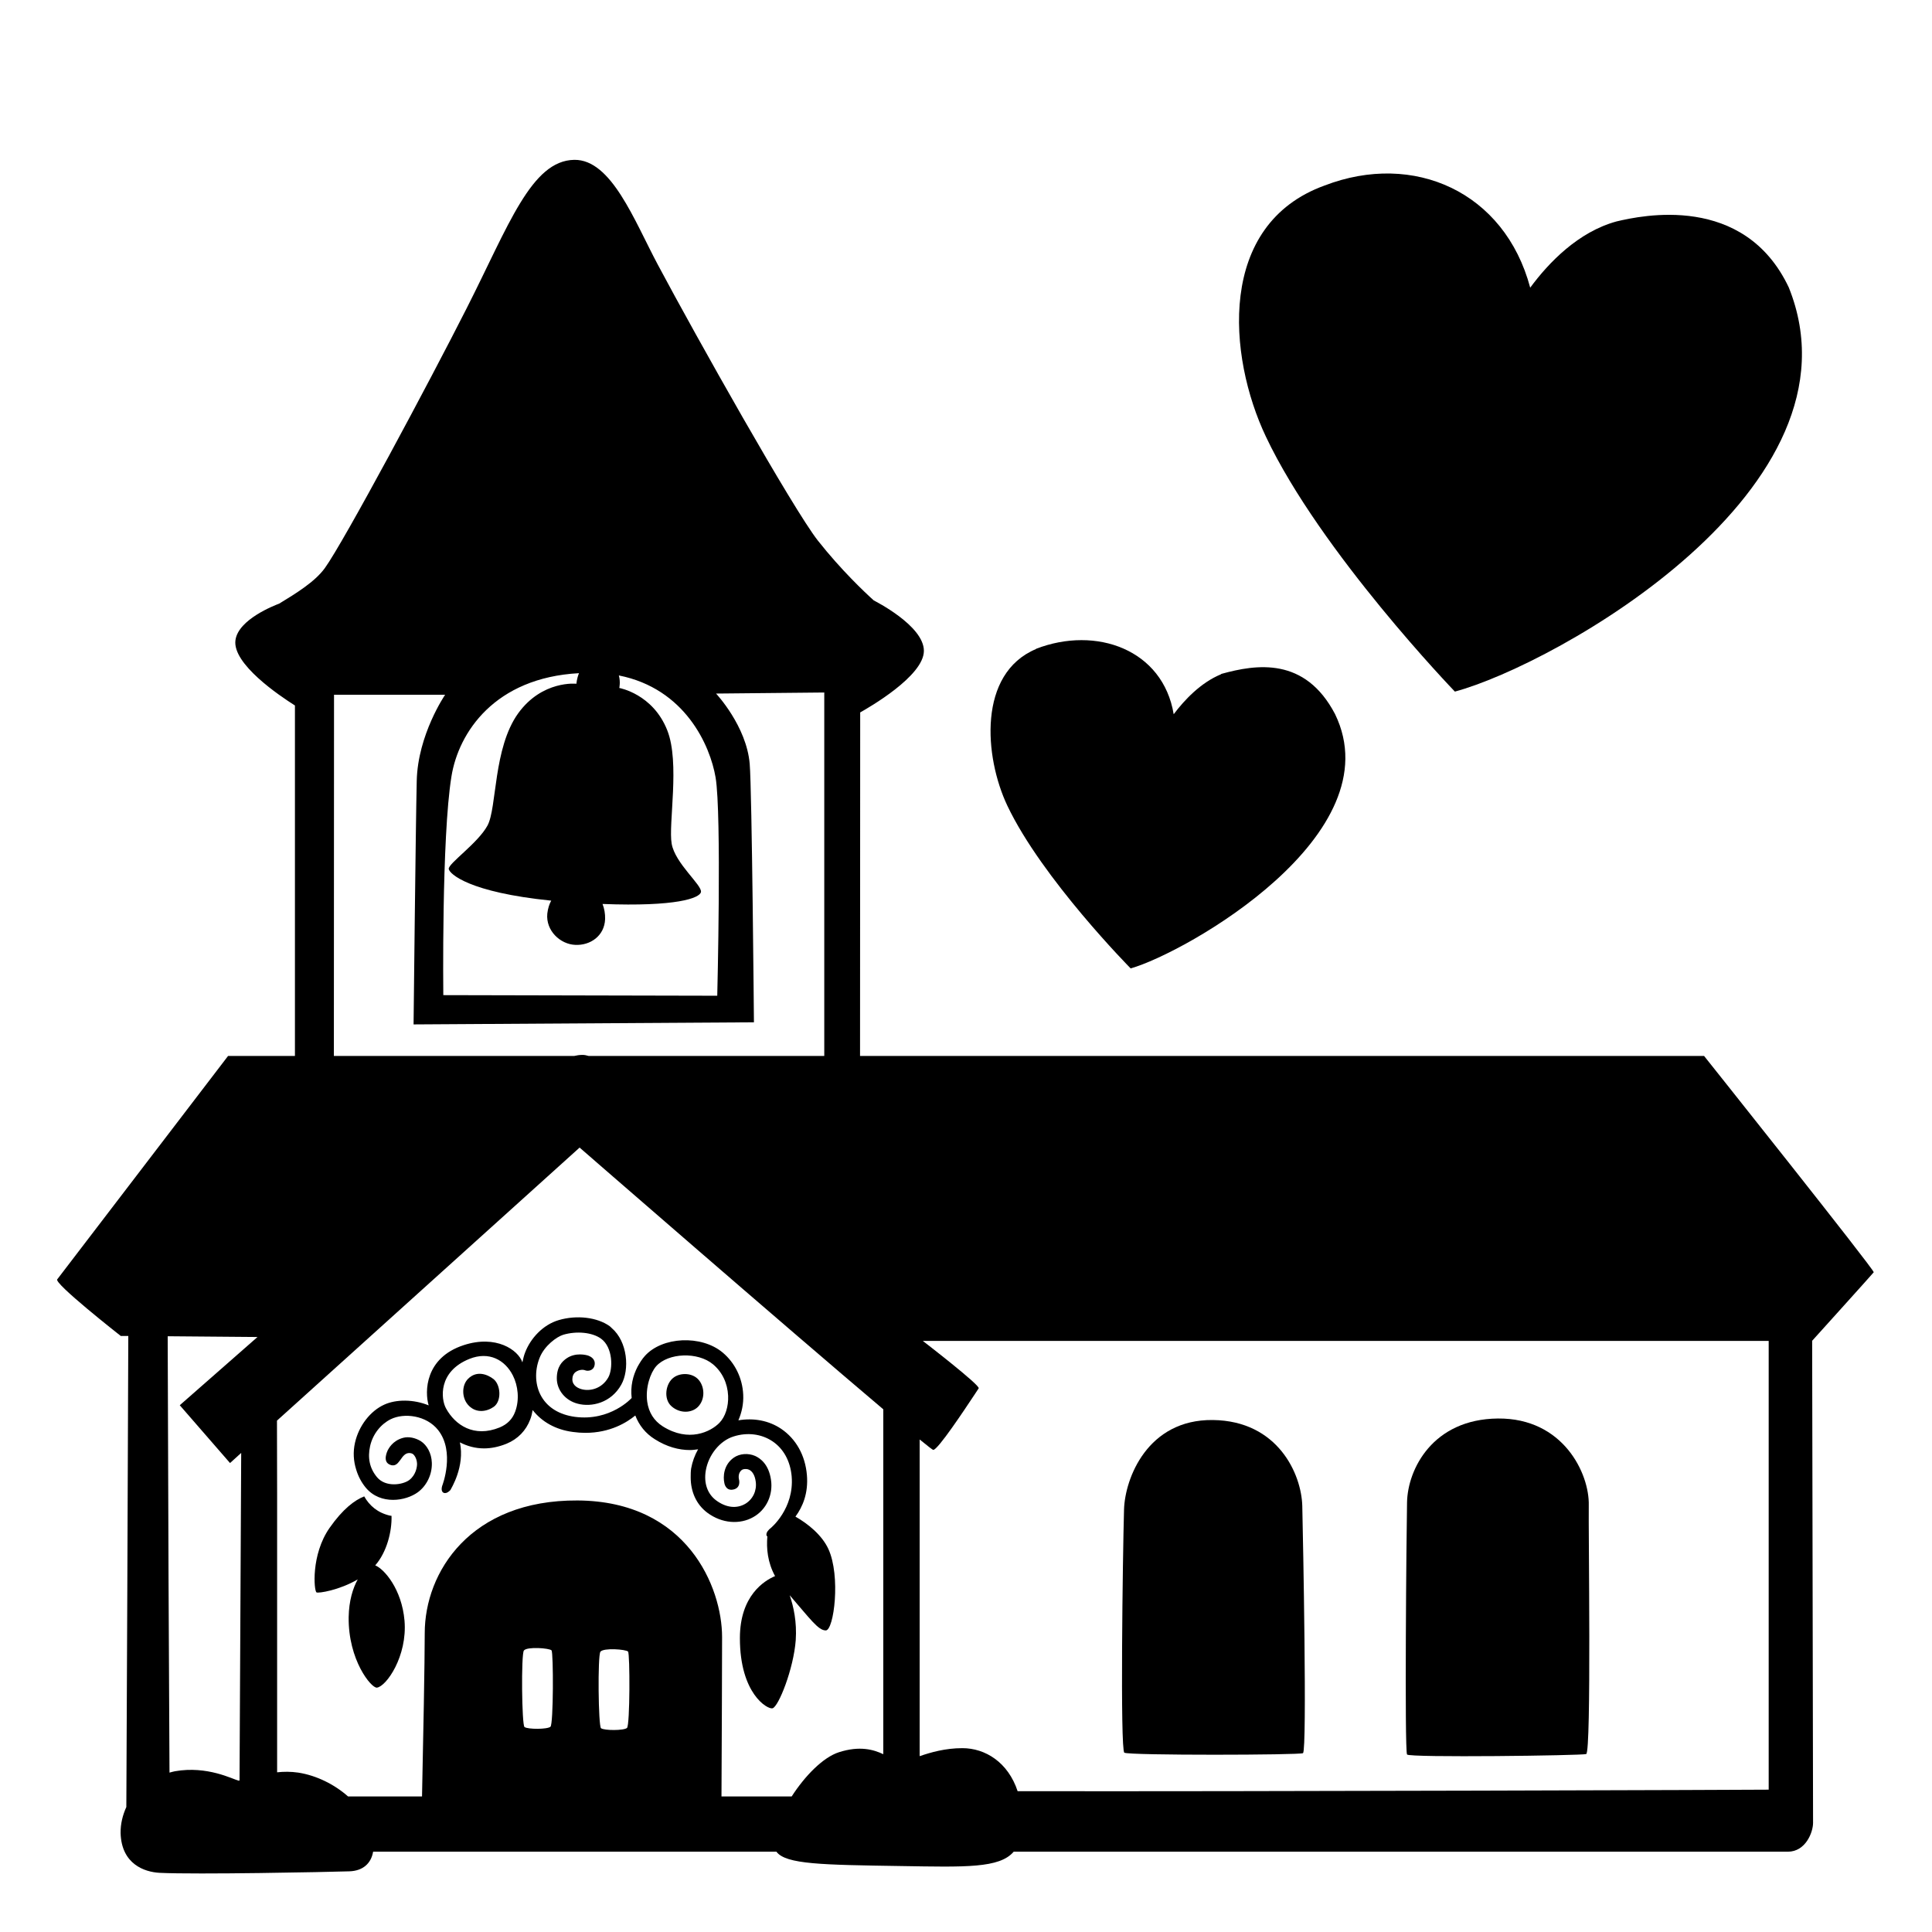 <svg viewBox="0 0 128 128" xmlns="http://www.w3.org/2000/svg" xmlns:xlink="http://www.w3.org/1999/xlink">
  <g>
    <path d="M105.26,99.73c0.05-2.11-1.7-5.79-6.02-5.75c-4.32,0.04-5.98,3.36-6.02,5.56c-0.04,1.95-0.17,16.39,0,16.7 c0.12,0.22,11.62,0.07,11.87-0.03C105.44,116.08,105.23,101.11,105.26,99.73z"/>
    <path d="M80.35,94.08c-4.32-0.05-5.82,3.86-5.88,5.93c-0.09,3.17-0.26,15.92,0.02,16.11c0.28,0.19,11.71,0.16,11.84,0.03 c0.27-0.28,0-14.26-0.05-16.37C86.23,97.67,84.67,94.13,80.35,94.08z"/>
    <path d="M24.86,103.71c0.77-0.88,1.11-2.25,1.08-3.28c-0.03-0.01-0.05-0.01-0.08-0.01c-0.85-0.19-1.39-0.68-1.73-1.28 c-0.64,0.25-1.42,0.84-2.29,2.08c-1.25,1.78-1.04,4.19-0.87,4.28c0.13,0.07,1.5-0.14,2.73-0.86c-0.32,0.58-0.58,1.41-0.6,2.49 c-0.04,2.85,1.5,4.72,1.87,4.68c0.62-0.07,2.03-2.08,1.83-4.44C26.62,105.29,25.46,103.95,24.86,103.71z"/>
    <path d="M44.64,91.26c-0.55,0.39-0.7,1.43-0.15,1.91c0.55,0.49,1.34,0.46,1.76,0.03c0.49-0.51,0.43-1.34,0.03-1.79 C45.88,90.95,45.09,90.93,44.64,91.26z"/>
    <path d="M31.01,91.35c-0.44,0.44-0.43,1.31,0.06,1.79c0.49,0.49,1.17,0.4,1.65,0.06c0.52-0.38,0.46-1.44-0.02-1.83 C32.29,91.05,31.58,90.78,31.01,91.35z"/>
    <path d="M52.7,100.48c0.48-0.65,0.86-1.55,0.76-2.75c-0.11-1.31-0.72-2.4-1.71-3.07c-0.82-0.55-1.82-0.73-2.83-0.56 c0.22-0.51,0.35-1.09,0.32-1.7c-0.05-1.1-0.55-2.11-1.36-2.79c-1.41-1.18-4.01-1.06-5.16,0.23c-0.19,0.21-0.34,0.46-0.48,0.71 c-0.31,0.6-0.48,1.3-0.39,2.07c0,0-1.4,1.56-3.76,1.25c-1.02-0.14-1.78-0.6-2.21-1.33c-0.43-0.73-0.48-1.7-0.13-2.58 c0.32-0.81,1.14-1.4,1.57-1.53c0.89-0.26,1.92-0.16,2.5,0.26c0.79,0.57,0.8,2,0.48,2.57c-0.42,0.74-1.2,0.93-1.76,0.78 c-0.19-0.05-0.62-0.21-0.62-0.66c0-0.2,0.08-0.39,0.23-0.49c0.2-0.14,0.46-0.17,0.63-0.1c0.15,0.06,0.53,0.04,0.61-0.33 c0.09-0.42-0.27-0.59-0.4-0.64s-0.86-0.24-1.46,0.18c-0.27,0.19-0.64,0.53-0.64,1.32c0,0.77,0.56,1.47,1.39,1.68 c0.91,0.24,2.2-0.05,2.88-1.26c0.56-0.99,0.43-2.85-0.64-3.76c-0.05-0.04-0.08-0.09-0.13-0.12c-0.83-0.59-2.18-0.75-3.37-0.4 c-1.06,0.31-1.87,1.22-2.22,2.12c-0.09,0.22-0.14,0.45-0.19,0.68c-0.28-0.83-1.75-1.84-3.89-1.14c-2.57,0.84-2.59,3.09-2.32,3.99 c-1-0.41-2.15-0.41-2.94-0.05c-0.93,0.42-1.69,1.41-1.94,2.52c-0.14,0.62-0.1,1.22,0.08,1.79c0.13,0.43,0.34,0.84,0.64,1.2 c0.49,0.58,1.15,0.8,1.8,0.8c0.63,0,1.24-0.21,1.65-0.51c0.58-0.43,0.95-1.18,0.92-1.95c-0.02-0.64-0.33-1.17-0.73-1.43 c-0.36-0.22-0.8-0.32-1.17-0.22c-0.72,0.19-0.97,0.74-1.02,0.82c-0.04,0.09-0.34,0.72,0.1,0.94c0.44,0.22,0.63-0.19,0.69-0.24 c0.06-0.05,0.22-0.38,0.46-0.48c0.11-0.04,0.26-0.06,0.41,0.03c0.09,0.06,0.26,0.28,0.28,0.63c0.01,0.21-0.07,0.76-0.52,1.1 c-0.44,0.32-1.56,0.49-2.13-0.19c-0.5-0.6-0.63-1.29-0.46-2.06c0.18-0.81,0.72-1.46,1.36-1.78c0.88-0.44,2.37-0.27,3.15,0.72 c1.13,1.44,0.28,3.66,0.27,3.68c0,0-0.13,0.37,0.09,0.47c0.06,0.03,0.12,0.02,0.17,0.01c0.15-0.04,0.28-0.19,0.28-0.19 c0.04-0.09,0.97-1.55,0.63-3.16c0.48,0.25,1.02,0.4,1.6,0.4c0.47,0,0.97-0.1,1.49-0.31c0.75-0.31,1.29-0.87,1.57-1.61 c0.08-0.2,0.12-0.41,0.16-0.62c0.61,0.78,1.52,1.3,2.66,1.45c0.29,0.04,0.56,0.06,0.83,0.06c1.65,0,2.75-0.69,3.31-1.15 c0.25,0.65,0.68,1.19,1.29,1.57c0.8,0.51,1.6,0.72,2.34,0.72c0.18,0,0.36-0.03,0.53-0.05c-0.22,0.39-0.38,0.82-0.46,1.27 c-0.03,0.2-0.03,0.4-0.03,0.59c0,0.95,0.37,1.79,1.1,2.34c0.98,0.73,2.17,0.79,3.05,0.29c0.87-0.49,1.32-1.48,1.17-2.47 c-0.15-1.04-0.72-1.43-1.05-1.58c-0.46-0.2-1.02-0.16-1.41,0.11c-0.69,0.48-0.72,1.28-0.63,1.68c0,0,0.07,0.53,0.57,0.44 c0.56-0.1,0.4-0.67,0.4-0.67c-0.01-0.04-0.1-0.43,0.2-0.64c0.07-0.05,0.27-0.09,0.46-0.01c0.23,0.1,0.4,0.39,0.45,0.8 c0.08,0.59-0.19,1.16-0.69,1.46c-0.58,0.34-1.28,0.26-1.94-0.23c-0.57-0.43-0.82-1.14-0.68-1.97c0.18-1.05,0.94-1.98,1.84-2.26 c0.91-0.29,1.85-0.17,2.58,0.32c0.73,0.49,1.18,1.31,1.27,2.32c0.18,2.14-1.37,3.43-1.45,3.48c0,0-0.29,0.24-0.21,0.45 c0.01,0.03,0.03,0.04,0.05,0.05c0,0,0,0,0,0c-0.07,0.78,0.01,1.72,0.51,2.63c-0.71,0.3-2.33,1.29-2.33,4.11 c0,3.69,1.83,4.73,2.16,4.65c0.4-0.1,1.4-2.62,1.54-4.52c0.08-1.2-0.14-2.21-0.4-2.97c1.37,1.58,1.89,2.33,2.39,2.33 c0.54,0,1-3.61,0.17-5.4C54.45,101.69,53.51,100.94,52.7,100.48z M34.13,93.53c-0.18,0.49-0.52,0.83-1.02,1.04 c-1.71,0.7-2.96-0.16-3.56-1.26c-0.34-0.61-0.54-2.44,1.55-3.28c1.3-0.52,2.36,0.07,2.88,1.1C34.32,91.8,34.43,92.73,34.13,93.53z M47.66,94.27c-0.58,0.59-2.03,1.31-3.75,0.23c-0.58-0.37-0.93-0.92-1.03-1.63c-0.13-0.94,0.21-1.91,0.59-2.35 c0.8-0.9,2.77-0.97,3.77-0.13c0.61,0.51,0.96,1.25,1,2.08C48.27,93.18,48.06,93.86,47.66,94.27z"/>
    <path d="M124.14,84.29C124.14,84.29,124.14,84.29,124.14,84.29c0.05-0.16-11.24-14.33-11.24-14.33H56.98l0.01-22.76 c0.53-0.3,4.22-2.4,4.22-4.08c0-1.67-3.25-3.3-3.32-3.34c-0.59-0.53-2.17-2.02-3.7-3.96c-1.64-2.08-8.07-13.52-10.6-18.27 c-1.57-2.94-3.08-6.99-5.54-6.96c-2.85,0.04-4.35,4.35-7.12,9.81c-2.46,4.86-8.15,15.5-9.41,17.24c-0.66,0.91-1.92,1.68-3.02,2.35 c-0.31,0.12-2.71,1.04-2.9,2.42c-0.22,1.57,2.91,3.68,3.94,4.33v23.22h-4.43L3.8,84.75C3.47,84.96,8,88.51,8,88.51l0.5,0 c-0.03,8.71-0.1,25.68-0.13,31.21c-0.24,0.53-0.39,1.11-0.38,1.73c0.06,2.06,1.59,2.58,2.59,2.63c2.44,0.12,11-0.05,12.57-0.1 c0.9-0.03,1.44-0.53,1.57-1.3c0.85,0,21.78,0,26.72,0c0.62,0.84,3.03,0.87,8.25,0.95c4.29,0.07,6.53,0.15,7.47-0.95 c24.76,0,50.68,0,51.29,0c1.18,0,1.67-1.29,1.67-1.91c0-0.04-0.06-31.94-0.06-31.94S124.15,84.3,124.14,84.29z M38.36,44.6 c-0.15,0.36-0.17,0.7-0.17,0.7s-2.26-0.25-3.86,1.96c-1.66,2.31-1.4,6.26-2.03,7.43s-2.61,2.52-2.57,2.88 c0.05,0.33,1.35,1.55,6.79,2.1c-0.13,0.23-0.22,0.52-0.26,0.86c-0.11,1.13,0.86,2.03,1.85,2.07c0.99,0.05,1.94-0.59,1.98-1.71 c0.01-0.35-0.05-0.69-0.17-1c4.9,0.19,6.44-0.39,6.52-0.79c0.09-0.45-1.71-1.89-1.94-3.2s0.56-5.36-0.29-7.51 c-0.95-2.42-3.18-2.81-3.18-2.81s0.09-0.4-0.03-0.83c4.39,0.87,6.05,4.64,6.41,6.76c0.41,2.43,0.11,14.46,0.11,14.46l-18.15-0.04 c0,0-0.12-10.44,0.54-14.49C30.38,48.53,32.77,44.9,38.36,44.6z M22.13,46.03h7.36c0,0-1.81,2.64-1.88,5.7 c-0.07,3-0.21,16.14-0.21,16.14l22.55-0.14c0,0-0.13-15.35-0.28-17.12c-0.21-2.51-2.23-4.66-2.23-4.66l7.17-0.07v24.08H39 c-0.14-0.04-0.27-0.07-0.4-0.07c-0.21,0-0.39,0.03-0.56,0.07H22.12L22.13,46.03z M15.8,117.97c-0.38-0.09-2.06-1-4.21-0.62 c-0.12,0.02-0.24,0.06-0.36,0.09c-0.03-4.15-0.1-20.4-0.12-28.91l5.95,0.05l-5.15,4.52l0.13,0.15l3.2,3.68l0.74-0.67l-0.11,21.7 C15.85,117.97,15.82,117.97,15.8,117.97z M36.47,114.4c-0.2,0.18-1.5,0.18-1.72,0.02c-0.18-0.12-0.23-4.83-0.04-5.07 c0.21-0.27,1.68-0.16,1.83-0.01C36.67,109.49,36.67,114.22,36.47,114.4z M41.54,114.48c-0.2,0.18-1.5,0.18-1.72,0.02 c-0.18-0.12-0.23-4.83-0.04-5.07c0.21-0.27,1.68-0.16,1.83-0.01C41.74,109.57,41.74,114.3,41.54,114.48z M55.58,116.09 c-1.06,0.34-2.26,1.58-3.13,2.93h-4.65c0.02-3.7,0.04-9.09,0.04-10.56c0-3.28-2.3-9.01-9.58-9.05c-7.1-0.04-10.12,4.75-10.12,8.79 c0,1.83-0.1,7.16-0.18,10.82h-4.9c-0.89-0.79-2.08-1.39-3.3-1.58c-0.49-0.07-0.96-0.07-1.4-0.02V98.9l-0.01-4.78l20.05-18.09 c0,0,13.67,11.89,20.12,17.34v22.85C57.87,115.91,56.95,115.65,55.58,116.09z M67.42,118.67c-0.63-1.91-2.14-2.85-3.66-2.85 c-1.14,0-2.1,0.28-2.83,0.53V95.37c0.53,0.43,0.86,0.69,0.9,0.69c0.31,0,2.09-2.69,2.76-3.7c0.14-0.21,0.23-0.35,0.25-0.38 c0.13-0.19-3.7-3.14-3.7-3.14h56.04v29.73C117.17,118.58,82.21,118.7,67.42,118.67z"/>
    <path d="M74.91,64.16L74.91,64.16L74.91,64.16L74.91,64.16c3.68-1.05,17.42-8.87,13.54-16.85c-1.99-3.8-5.2-3.31-7.54-2.66 l-0.01,0.02c-1.36,0.56-2.44,1.72-3.14,2.65c-0.71-4.28-5.13-5.88-9.13-4.33L68.64,43c-3.86,1.62-3.44,7.13-1.9,10.38 C69.04,58.22,74.91,64.16,74.91,64.16z"/>
    <path d="M96.38,45.81C96.38,45.81,96.39,45.81,96.38,45.81l0.01,0.01c6.68-1.8,27.48-13.46,22.12-26.78 c-2.96-6.25-9.76-4.76-11.41-4.37l0,0c-2.53,0.69-4.49,2.72-5.72,4.39c-1.69-6.35-7.71-9.04-13.62-6.77 c-7.14,2.58-6.42,11.31-3.89,16.64C87.49,36.58,96.38,45.81,96.38,45.81z"/>
  </g>
</svg>